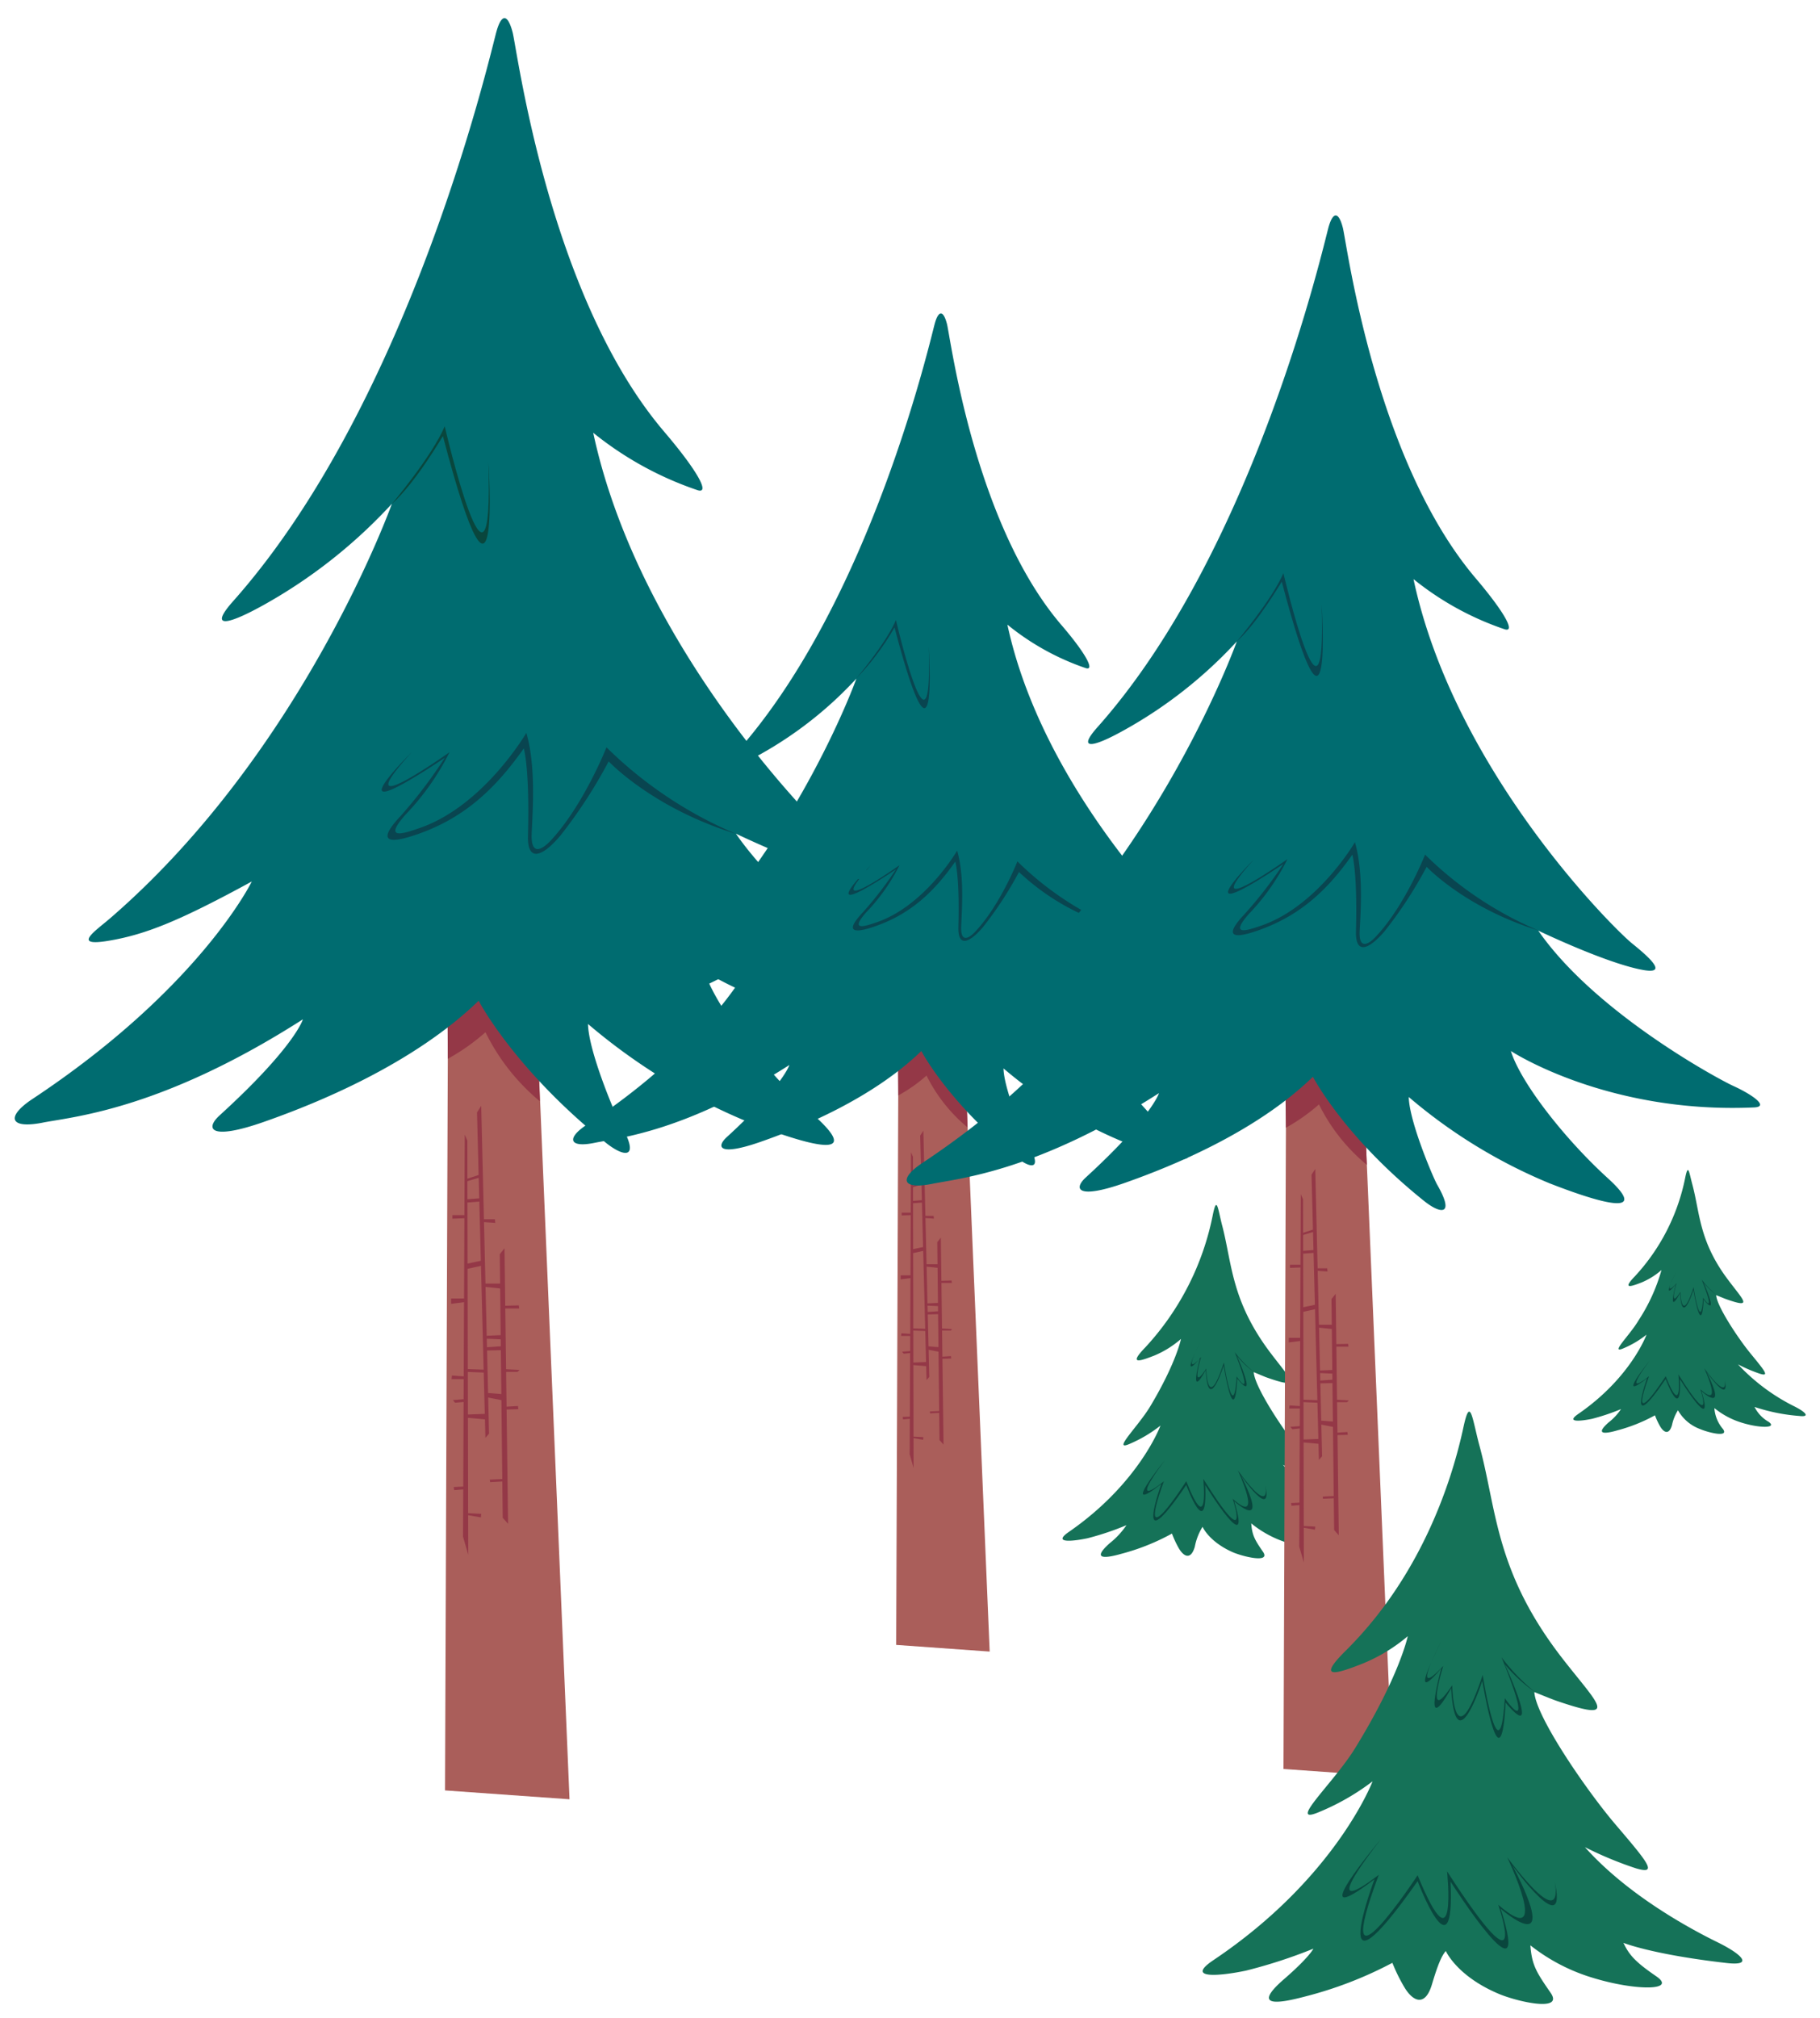 <svg xmlns="http://www.w3.org/2000/svg" viewBox="0 0 234.34 259.7" width="234.34" height="259.7" preserveAspectRatio="none"><defs><style>.cls-1{fill:#157258;}.cls-2{fill:#09463d;}.cls-3{fill:#aa5e5a;}.cls-4{fill:#943847;}.cls-5{fill:#006c70;}.cls-6{fill:#094550;}</style></defs><title>Home_Map_Screen_new</title><g id="trees"><path class="cls-1" d="M156.17,156.32a35.12,35.12,0,0,1-8.69,17.09c-2.28,2.35-.65,1.77,1.17,1.06a12.6,12.6,0,0,0,3.41-2.13s-.6,3.06-3.93,8.63c-1.56,2.62-5,5.88-2.71,4.89a17.33,17.33,0,0,0,4-2.37s-2.71,7.41-11.8,13.69c-2.23,1.54.68,1.18,2.42.81a36.17,36.17,0,0,0,5-1.68,10.3,10.3,0,0,1-2.18,2.34c-2.57,2.31-.13,1.82,1.54,1.34a28.49,28.49,0,0,0,6.5-2.6,13.09,13.09,0,0,0,.84,1.82c.66,1.17,1.59,1.63,2.1-.12a7.56,7.56,0,0,1,1-2.57s.8,1.89,3.84,3.25c1.29.57,5,1.5,3.93-.05s-1.39-2.13-1.5-3.64a13.8,13.8,0,0,0,4.73,2.52c3.11,1,6.18,1,4.63-.14a6.09,6.09,0,0,1-2.43-2.57s2.12.9,7.68,1.55c2.06.24,1-.71-.7-1.6a34.18,34.18,0,0,1-9.84-7.3,26.43,26.43,0,0,0,3.8,1.63c1.65.51.89-.43-1.55-3.39-2.15-2.6-5.91-8.28-6-10.17,0,0,1.29.55,1.62.67,4.8,1.7,3.13.29.48-3.22-5.07-6.75-4.88-11.52-6.21-16.49C156.8,155.48,156.67,153.91,156.17,156.32Z"/><path class="cls-2" d="M150,187.93s-6.08,7.47-.46,3.06c0,0-3.84,10.5,3.2.15,0,0,2.77,7.55,2.44,0,0,0,6.17,10,3.73,2.08,0,0,4.67,4.24.87-3.31,0,0,4.23,6.07,3.1,1.08,0,0,1.08,4.54-3.49-1.72,0,0,3.38,7.27-.67,3.65,0,0,2.56,7.59-3.79-2.57,0,0,.8,7.85-2.19.3,0,0-6.66,10.46-2.88,0C149.89,190.65,144.89,194.8,150,187.93Z"/><path class="cls-2" d="M161.47,176.61a10.89,10.89,0,0,1-2.22-2.12s2.82,6.34.05,2.94c0,0-.22,7.08-1.75-1.66,0,0-2,6.43-2.3.55,0,0-2.2,4.27-.74-1.53,0,0-2.71,3.49,0-2,0,0-2.46,4.76.14,1.88,0,0-1.42,4.73.66,1.48,0,0,.13,5.87,2.27-.79,0,0,1.25,8.2,1.65,1.81,0,0,2.41,3.62-.25-3.14A14.58,14.58,0,0,0,161.47,176.61Z"/><polygon class="cls-3" points="115.68 134.62 115.39 211.72 127.43 212.58 123.99 130.9 115.68 134.62"/><path class="cls-4" d="M115.66,141a20,20,0,0,0,3.64-2.56,20.48,20.48,0,0,0,5.28,6.67l-.13-3.67-5-8.69-3.85,3.18Z"/><path class="cls-5" d="M120.38,41.58c-.5,1.7-8.13,35.63-25.47,55.17-2.32,2.6-.71,2.39,3,.33a49.86,49.86,0,0,0,12.36-9.74s-8.52,23.87-27.22,40c-1.45,1.25-3.89,2.84,0,2.16,3.5-.62,6.75-1.93,13.68-5.7,0,0-5,10.28-21.23,21-2.58,1.71-2.25,3,1.14,2.28,3.07-.62,11.58-1.41,25-10,0,0-.79,2.63-8.07,9.29-1.39,1.28-1,2.46,4.3.62s14.47-5.61,20.76-11.71c0,0,3.44,6.62,12.3,13.73,1.79,1.43,3.42,1.66,1.4-1.85-.39-.69-3.07-6.92-3.12-9.64a58.15,58.15,0,0,0,15.53,9.5c4.87,1.9,11.52,4,6.45-.56-4.83-4.38-9.65-10.61-10.7-14,0,0,10.57,6.95,26.83,6.23,1.78-.08-.35-1.49-2.28-2.37-1.55-.71-15.23-8-21.53-17.16,0,0,7.6,3.67,11.63,4.36,2.32.4,1.31-.88-1.23-2.9-1.86-1.47-19.64-19-24.2-40.22A32.62,32.62,0,0,0,139.81,86c1.22.36-.08-2-3.23-5.65-11.17-13.13-14.2-36.91-14.65-38.65S120.87,39.88,120.38,41.58Z"/><path class="cls-6" d="M110.24,87.34s3.9-4.62,5.12-7.54c0,0,4.78,20.58,4.22,3.44,0,0,1.33,19.35-4.4-2.48A33.46,33.46,0,0,1,110.24,87.34Z"/><path class="cls-6" d="M131,110.87s-2.24,5.71-5.5,9.12c-.73.76-1.82,1.42-1.74-.73s.44-6.46-.52-9.77c0,0-4.14,7.11-10.39,9.23-1.52.52-3.48,1.17-1.33-1.28a24.63,24.63,0,0,0,4.3-6.08s-10.37,7.37-3.67,0c0,0-8.3,8.2,3.21.54a46.26,46.26,0,0,1-4.26,5.53c-1.26,1.33-2.73,3.32,1.71,1.75s7.45-4.37,10.19-8.28c0,0,.58,1.89.4,8.44-.07,2.71,1.5,1.95,3.16,0a46.55,46.55,0,0,0,4.64-7.1,30.12,30.12,0,0,0,12.29,7A40.06,40.06,0,0,1,131,110.87Z"/><polygon class="cls-4" points="117.3 148.31 117.13 187.19 117.63 188.94 117.55 148.89 117.3 148.31"/><polygon class="cls-4" points="118.48 146.17 119.3 177.63 119.65 177.23 118.89 145.53 118.48 146.17"/><polygon class="cls-4" points="120.68 159.88 120.97 185.36 121.49 185.94 121.14 159.3 120.68 159.88"/><polygon class="cls-4" points="119.15 162.72 120.95 162.72 120.95 163.21 119.15 163.02 119.15 162.72"/><polygon class="cls-4" points="119.27 167.77 120.95 167.69 120.91 168.12 119.27 168.04 119.27 167.77"/><polygon class="cls-4" points="119.27 168.88 120.95 168.77 120.91 169.15 119.27 169.19 119.27 168.88"/><polygon class="cls-4" points="119.46 173.29 120.91 173.4 120.99 174.01 119.42 173.71 119.46 173.29"/><polygon class="cls-4" points="121.14 164.86 122.52 164.82 122.56 165.13 121.14 165.13 121.14 164.86"/><polygon class="cls-4" points="121.22 170.99 122.6 171.07 122.41 171.26 121.14 171.26 121.22 170.99"/><polygon class="cls-4" points="121.18 174.63 122.44 174.55 122.48 174.86 121.14 174.9 121.18 174.63"/><polygon class="cls-4" points="121.13 181.61 119.72 181.68 119.75 181.92 121.02 181.85 121.13 181.61"/><polygon class="cls-4" points="117.51 175.38 119.3 175.31 119.41 175.86 117.48 175.69 117.51 175.38"/><polygon class="cls-4" points="117.45 170.98 119.23 171.04 119.2 171.32 117.48 171.25 117.45 170.98"/><polygon class="cls-4" points="117.51 184.91 118.89 184.98 118.86 185.32 117.48 185.08 117.51 184.91"/><polygon class="cls-4" points="117.48 161.31 119.03 160.97 118.99 160.48 117.34 160.83 117.48 161.31"/><polygon class="cls-4" points="117.39 154.58 118.88 154.46 118.84 154.78 117.36 154.89 117.39 154.58"/><polygon class="cls-4" points="117.39 152.62 118.84 152.15 118.84 152.43 117.39 152.86 117.39 152.62"/><polygon class="cls-4" points="119.12 156.5 120.21 156.5 120.25 156.85 119.12 156.77 119.12 156.5"/><polygon class="cls-4" points="117.31 156.09 116.1 156.09 116.1 156.44 117.31 156.4 117.31 156.09"/><polygon class="cls-4" points="117.35 164.15 115.97 164.15 115.97 164.67 117.31 164.5 117.35 164.15"/><polygon class="cls-4" points="117.31 171.7 116.06 171.61 116.02 171.95 117.31 171.95 117.31 171.7"/><polygon class="cls-4" points="117.27 173.89 116.14 173.98 116.36 174.24 117.27 174.15 117.27 173.89"/><polygon class="cls-4" points="117.18 182.34 116.23 182.38 116.27 182.69 117.31 182.6 117.18 182.34"/><polygon class="cls-3" points="165.6 137.73 165.26 227.69 179.31 228.69 175.3 133.38 165.6 137.73"/><path class="cls-4" d="M165.57,145.15a23.61,23.61,0,0,0,4.26-3,23.64,23.64,0,0,0,6.16,7.78l-.16-4.28L170,135.52l-4.5,3.71Z"/><path class="cls-5" d="M171.08,29.17c-.58,2-9.48,41.58-29.72,64.37-2.7,3-.82,2.8,3.47.39a57.79,57.79,0,0,0,14.42-11.37s-9.94,27.85-31.76,46.72c-1.69,1.46-4.54,3.32,0,2.52,4.09-.72,7.88-2.25,16-6.65,0,0-5.82,12-24.76,24.56-3,2-2.63,3.45,1.33,2.66,3.58-.72,13.51-1.64,29.17-11.67,0,0-.93,3.07-9.42,10.85-1.62,1.48-1.12,2.86,5,.71s16.89-6.54,24.24-13.66c0,0,4,7.73,14.34,16,2.09,1.67,4,1.94,1.64-2.15-.46-.8-3.58-8.08-3.64-11.25A67.71,67.71,0,0,0,199.5,152.3c5.68,2.22,13.44,4.73,7.52-.65-5.63-5.12-11.26-12.38-12.48-16.37,0,0,12.34,8.11,31.31,7.26,2.07-.09-.41-1.74-2.66-2.76-1.82-.82-17.78-9.39-25.13-20,0,0,8.87,4.27,13.57,5.08,2.71.46,1.53-1-1.44-3.39C208,119.75,187.28,99.34,182,74.54A38,38,0,0,0,193.75,81c1.43.42-.09-2.27-3.76-6.59-13-15.32-16.57-43.07-17.09-45.1S171.66,27.18,171.08,29.17Z"/><path class="cls-6" d="M159.25,82.56s4.55-5.39,6-8.79c0,0,5.58,24,4.92,4,0,0,1.55,22.58-5.13-2.9C165,74.88,162,80.09,159.25,82.56Z"/><path class="cls-6" d="M183.49,110s-2.62,6.67-6.42,10.64c-.85.89-2.13,1.66-2-.84s.5-7.54-.61-11.4c0,0-4.83,8.29-12.12,10.76-1.78.61-4.07,1.37-1.57-1.49a28.51,28.51,0,0,0,5-7.09s-12.09,8.6-4.27,0c0,0-9.69,9.58,3.74.63a54.2,54.2,0,0,1-5,6.46c-1.47,1.55-3.19,3.88,2,2s8.69-5.1,11.88-9.66c0,0,.68,2.2.47,9.85-.08,3.16,1.75,2.27,3.69,0a53.76,53.76,0,0,0,5.41-8.29s4.94,5.26,14.34,8.17A46.81,46.81,0,0,1,183.49,110Z"/><polygon class="cls-4" points="167.49 153.7 167.29 199.07 167.88 201.11 167.78 154.38 167.49 153.7"/><polygon class="cls-4" points="168.87 151.2 169.82 187.92 170.23 187.44 169.35 150.46 168.87 151.2"/><polygon class="cls-4" points="171.44 167.2 171.78 196.94 172.38 197.61 171.98 166.53 171.44 167.2"/><polygon class="cls-4" points="169.65 170.51 171.75 170.51 171.75 171.09 169.65 170.87 169.65 170.51"/><polygon class="cls-4" points="169.78 176.41 171.75 176.32 171.71 176.81 169.78 176.72 169.78 176.41"/><polygon class="cls-4" points="169.78 177.71 171.75 177.57 171.71 178.02 169.78 178.06 169.78 177.71"/><polygon class="cls-4" points="170.01 182.85 171.71 182.98 171.79 183.69 169.96 183.34 170.01 182.85"/><polygon class="cls-4" points="171.97 173.01 173.58 172.97 173.63 173.33 171.97 173.33 171.97 173.01"/><polygon class="cls-4" points="172.06 180.16 173.67 180.25 173.45 180.48 171.97 180.48 172.06 180.16"/><polygon class="cls-4" points="172.02 184.41 173.49 184.32 173.54 184.68 171.97 184.72 172.02 184.41"/><polygon class="cls-4" points="171.96 192.55 170.31 192.63 170.35 192.91 171.84 192.84 171.96 192.55"/><polygon class="cls-4" points="167.74 185.29 169.83 185.21 169.95 185.85 167.7 185.65 167.74 185.29"/><polygon class="cls-4" points="167.66 180.15 169.75 180.23 169.71 180.55 167.7 180.47 167.66 180.15"/><polygon class="cls-4" points="167.74 196.41 169.35 196.49 169.31 196.89 167.7 196.61 167.74 196.41"/><polygon class="cls-4" points="167.7 168.87 169.51 168.47 169.47 167.91 167.54 168.31 167.7 168.87"/><polygon class="cls-4" points="167.6 161.02 169.34 160.88 169.29 161.25 167.56 161.38 167.6 161.02"/><polygon class="cls-4" points="167.6 158.74 169.29 158.19 169.29 158.51 167.6 159.01 167.6 158.74"/><polygon class="cls-4" points="169.61 163.25 170.89 163.25 170.93 163.66 169.61 163.57 169.61 163.25"/><polygon class="cls-4" points="167.5 162.79 166.09 162.79 166.09 163.19 167.5 163.14 167.5 162.79"/><polygon class="cls-4" points="167.55 172.19 165.94 172.19 165.94 172.79 167.5 172.59 167.55 172.19"/><polygon class="cls-4" points="167.5 180.99 166.04 180.89 165.99 181.29 167.5 181.29 167.5 180.99"/><polygon class="cls-4" points="167.45 183.55 166.14 183.65 166.4 183.96 167.45 183.85 167.45 183.55"/><polygon class="cls-4" points="167.35 193.41 166.24 193.46 166.29 193.81 167.5 193.71 167.35 193.41"/><polygon class="cls-3" points="57.69 127.82 57.3 230.45 73.33 231.59 68.75 122.86 57.69 127.82"/><path class="cls-4" d="M57.66,136.28a26.74,26.74,0,0,0,4.85-3.42,27,27,0,0,0,7,8.89l-.18-4.89L62.75,125.3l-5.13,4.23Z"/><path class="cls-5" d="M63.94,4C63.28,6.22,53.13,51.39,30,77.4c-3.07,3.46-.94,3.19,4,.44a66.26,66.26,0,0,0,16.46-13S39.1,96.65,14.21,118.17c-1.92,1.66-5.18,3.79,0,2.88,4.67-.82,9-2.57,18.21-7.59,0,0-6.64,13.69-28.25,28-3.44,2.28-3,3.94,1.52,3C9.8,143.7,21.12,142.64,39,131.2c0,0-1,3.51-10.74,12.38-1.85,1.69-1.28,3.27,5.72.82s19.27-7.48,27.65-15.59c0,0,4.57,8.81,16.37,18.27,2.38,1.91,4.55,2.22,1.86-2.45-.52-.92-4.08-9.22-4.15-12.83a77.47,77.47,0,0,0,20.67,12.64c6.49,2.53,15.33,5.39,8.58-.74C98.52,137.86,92.1,129.57,90.7,125c0,0,14.08,9.25,35.72,8.29,2.37-.11-.46-2-3-3.16-2.07-.94-20.28-10.71-28.67-22.83,0,0,10.11,4.87,15.48,5.79,3.1.53,1.75-1.17-1.64-3.85-2.47-2-26.14-25.24-32.21-53.54a43.48,43.48,0,0,0,13.46,7.4c1.63.49-.1-2.58-4.3-7.51C70.64,38.13,66.61,6.47,66,4.15S64.6,1.69,63.94,4Z"/><path class="cls-2" d="M50.45,64.87s5.19-6.15,6.81-10c0,0,6.37,27.39,5.62,4.57,0,0,1.77,25.77-5.85-3.3C57,56.11,53.6,62.05,50.45,64.87Z"/><path class="cls-6" d="M78.09,96.19s-3,7.61-7.31,12.14c-1,1-2.43,1.89-2.32-1s.58-8.6-.69-13c0,0-5.51,9.47-13.83,12.28-2,.69-4.64,1.57-1.78-1.7a32.52,32.52,0,0,0,5.72-8.09s-13.8,9.81-4.87,0c0,0-11.06,10.92,4.26.72A60.9,60.9,0,0,1,51.61,105c-1.68,1.77-3.64,4.42,2.28,2.33s9.91-5.82,13.55-11c0,0,.78,2.51.54,11.23-.1,3.61,2,2.59,4.21-.05A63,63,0,0,0,78.37,98s5.62,6,16.35,9.31A53.36,53.36,0,0,1,78.09,96.19Z"/><polygon class="cls-4" points="59.84 146.04 59.62 197.79 60.29 200.12 60.17 146.81 59.84 146.04"/><polygon class="cls-4" points="61.42 143.18 62.5 185.07 62.97 184.53 61.96 142.33 61.42 143.18"/><polygon class="cls-4" points="64.35 161.43 64.73 195.36 65.42 196.13 64.96 160.67 64.35 161.43"/><polygon class="cls-4" points="62.31 165.21 64.7 165.21 64.7 165.88 62.31 165.62 62.31 165.21"/><polygon class="cls-4" points="62.46 171.94 64.7 171.84 64.65 172.4 62.46 172.3 62.46 171.94"/><polygon class="cls-4" points="62.46 173.42 64.7 173.27 64.65 173.78 62.46 173.83 62.46 173.42"/><polygon class="cls-4" points="62.72 179.29 64.65 179.44 64.75 180.25 62.66 179.85 62.72 179.29"/><polygon class="cls-4" points="64.96 168.07 66.8 168.02 66.85 168.42 64.96 168.42 64.96 168.07"/><polygon class="cls-4" points="65.06 176.23 66.9 176.33 66.64 176.58 64.96 176.58 65.06 176.23"/><polygon class="cls-4" points="65.01 181.07 66.69 180.97 66.74 181.38 64.96 181.43 65.01 181.07"/><polygon class="cls-4" points="64.94 190.36 63.06 190.45 63.11 190.77 64.8 190.68 64.94 190.36"/><polygon class="cls-4" points="60.13 182.07 62.51 181.98 62.65 182.71 60.09 182.48 60.13 182.07"/><polygon class="cls-4" points="60.04 176.21 62.42 176.3 62.38 176.67 60.09 176.58 60.04 176.21"/><polygon class="cls-4" points="60.13 194.76 61.96 194.85 61.92 195.31 60.09 194.99 60.13 194.76"/><polygon class="cls-4" points="60.09 163.34 62.15 162.88 62.1 162.24 59.9 162.7 60.09 163.34"/><polygon class="cls-4" points="59.97 154.38 61.95 154.22 61.9 154.64 59.92 154.8 59.97 154.38"/><polygon class="cls-4" points="59.97 151.78 61.9 151.15 61.9 151.52 59.97 152.09 59.97 151.78"/><polygon class="cls-4" points="62.26 156.93 63.72 156.93 63.77 157.4 62.26 157.3 62.26 156.93"/><polygon class="cls-4" points="59.86 156.4 58.25 156.4 58.25 156.86 59.86 156.8 59.86 156.4"/><polygon class="cls-4" points="59.91 167.13 58.08 167.13 58.08 167.82 59.86 167.59 59.91 167.13"/><polygon class="cls-4" points="59.86 177.17 58.19 177.05 58.14 177.51 59.86 177.51 59.86 177.17"/><polygon class="cls-4" points="59.8 180.09 58.31 180.21 58.59 180.55 59.8 180.44 59.8 180.09"/><polygon class="cls-4" points="59.69 191.34 58.42 191.4 58.48 191.8 59.86 191.68 59.69 191.34"/><path class="cls-1" d="M188.42,183.75c-1.51,7-5.43,19.05-15.08,28.65-4,3.93-1.12,3,2,1.77a21.63,21.63,0,0,0,5.92-3.57s-1.05,5.13-6.82,14.48c-2.72,4.4-8.73,9.85-4.71,8.2a30.43,30.43,0,0,0,7-4s-4.71,12.43-20.47,23c-3.88,2.59,1.18,2,4.19,1.36a65.27,65.27,0,0,0,8.66-2.82s-.51,1.09-3.79,3.93c-4.45,3.87-.21,3,2.67,2.24a50.72,50.72,0,0,0,11.29-4.35,22,22,0,0,0,1.46,3c1.14,2,2.75,2.74,3.63-.21.73-2.44,1.22-3.66,1.79-4.31,0,0,1.39,3.18,6.67,5.45,2.24,1,8.63,2.53,6.82-.08s-2.42-3.56-2.6-6.1a24.17,24.17,0,0,0,8.2,4.23c5.4,1.63,10.73,1.62,8-.25s-3.49-2.76-4.22-4.3c0,0,3.68,1.5,13.32,2.6,3.58.4,1.81-1.2-1.21-2.68-2.83-1.39-11.3-5.77-17.07-12.24a47.18,47.18,0,0,0,6.58,2.73c2.88.85,1.55-.73-2.68-5.69-3.72-4.37-10.25-13.88-10.41-17,0,0,2.25.92,2.81,1.11,8.33,2.86,5.43.51.84-5.39-8.8-11.31-8.47-19.32-10.78-27.66C189.52,182.33,189.29,179.69,188.42,183.75Z"/><path class="cls-2" d="M177.78,236.75s-10.55,12.53-.8,5.13c0,0-6.67,17.62,5.55.25,0,0,4.81,12.66,4.24.06,0,0,10.69,16.78,6.45,3.48,0,0,8.11,7.11,1.53-5.55,0,0,7.34,10.17,5.37,1.82,0,0,1.88,7.61-6.06-2.89,0,0,5.87,12.19-1.15,6.12,0,0,4.43,12.72-6.59-4.31,0,0,1.4,13.17-3.79.51,0,0-11.56,17.54-5-.06C177.52,241.31,168.85,248.27,177.78,236.75Z"/><path class="cls-2" d="M197.62,217.77a19.19,19.19,0,0,1-3.86-3.55s4.9,10.62.09,4.92c0,0-.37,11.87-3-2.79,0,0-3.44,10.79-4,.93,0,0-3.81,7.16-1.27-2.57,0,0-4.71,5.86,0-3.44,0,0-4.27,8,.25,3.16,0,0-2.48,7.94,1.15,2.48,0,0,.21,9.84,3.93-1.33,0,0,2.17,13.76,2.85,3,0,0,4.19,6.07-.43-5.27A25.56,25.56,0,0,0,197.62,217.77Z"/><path class="cls-1" d="M217,151.51a26.22,26.22,0,0,1-6.49,12.76c-1.7,1.75-.48,1.32.88.79a9.41,9.41,0,0,0,2.54-1.59,23.26,23.26,0,0,1-2.93,6.44c-1.17,2-3.76,4.39-2,3.65a12.71,12.71,0,0,0,3-1.77s-2,5.54-8.81,10.22c-1.67,1.16.5.88,1.8.61a27.65,27.65,0,0,0,3.73-1.25,7.4,7.4,0,0,1-1.63,1.74c-1.92,1.72-.09,1.36,1.15,1a21.34,21.34,0,0,0,4.85-1.94,9.34,9.34,0,0,0,.63,1.36c.49.87,1.18,1.22,1.56-.09a5.93,5.93,0,0,1,.77-1.92,5.44,5.44,0,0,0,2.88,2.43c1,.43,3.71,1.12,2.93,0a4.63,4.63,0,0,1-1.12-2.71,10.39,10.39,0,0,0,3.53,1.88c2.32.72,4.61.72,3.46-.11a4.55,4.55,0,0,1-1.82-1.92,23.84,23.84,0,0,0,5.73,1.16c1.54.18.78-.53-.52-1.19a25.43,25.43,0,0,1-7.34-5.45,19.37,19.37,0,0,0,2.83,1.21c1.24.38.66-.32-1.15-2.53-1.61-1.94-4.42-6.18-4.49-7.59,0,0,1,.41,1.21.49,3.59,1.28,2.34.23.37-2.4-3.79-5-3.65-8.6-4.64-12.31C217.48,150.88,217.38,149.71,217,151.51Z"/><path class="cls-2" d="M212.43,175.11s-4.54,5.58-.35,2.28c0,0-2.87,7.85,2.39.11,0,0,2.07,5.64,1.83,0,0,0,4.6,7.47,2.77,1.55,0,0,3.49,3.17.66-2.47,0,0,3.16,4.53,2.31.81,0,0,.81,3.39-2.61-1.28,0,0,2.53,5.42-.49,2.72,0,0,1.9,5.66-2.83-1.92,0,0,.59,5.86-1.64.23,0,0-5,7.8-2.15,0C212.32,177.14,208.59,180.24,212.43,175.11Z"/><path class="cls-2" d="M221,166.66a8.35,8.35,0,0,1-1.65-1.58s2.1,4.73,0,2.19c0,0-.16,5.28-1.31-1.24,0,0-1.48,4.8-1.72.41,0,0-1.64,3.19-.55-1.14,0,0-2,2.61,0-1.53,0,0-1.84,3.56.1,1.4,0,0-1.06,3.54.5,1.11,0,0,.09,4.38,1.69-.6,0,0,.93,6.13,1.23,1.36,0,0,1.8,2.7-.19-2.35A11.26,11.26,0,0,0,221,166.66Z"/></g></svg>